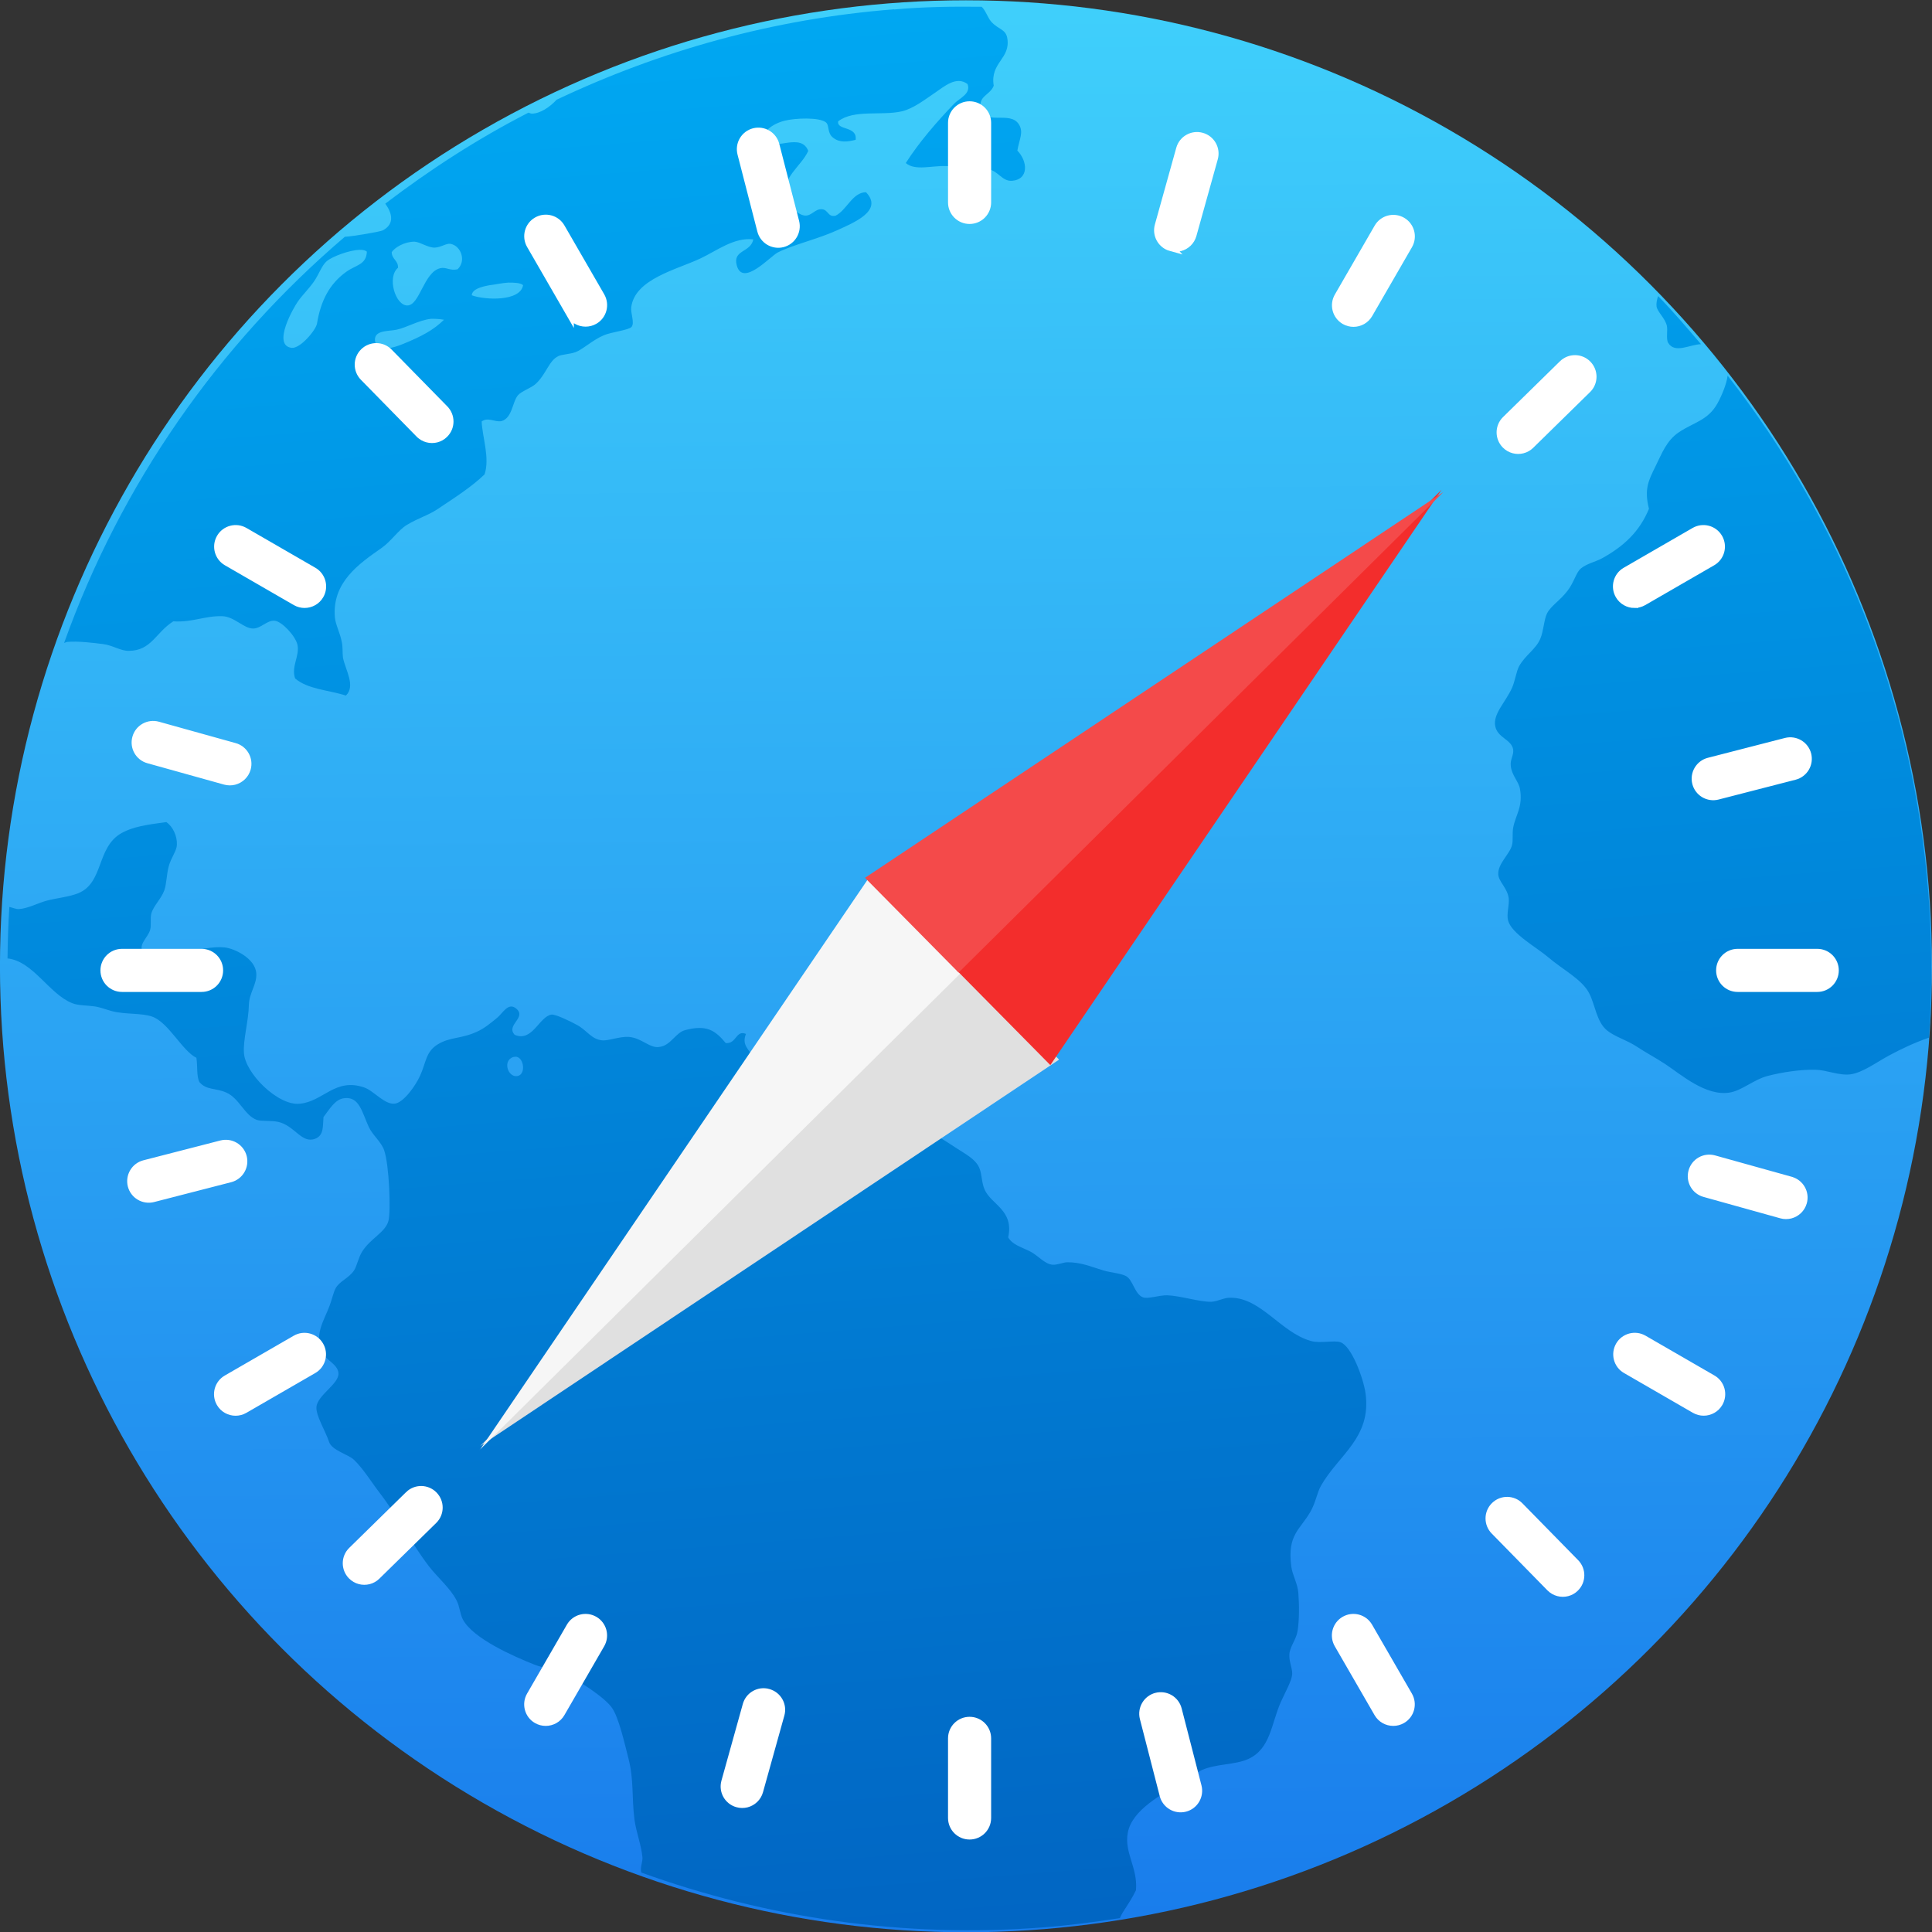 <svg xmlns="http://www.w3.org/2000/svg" viewBox="0 0 48 48"><rect x="0" y="0" width="48" height="48" fill="#333333" stroke="none"/><defs><linearGradient id="0" x1="64.46" x2="60.55" y1="13.252" y2="-36.791" gradientUnits="userSpaceOnUse"><stop stop-color="#0164c2"/><stop offset="1" stop-color="#00a9f3"/></linearGradient><linearGradient id="1" x1="62.6" x2="62.15" y1="11.846" y2="-35.476" gradientUnits="userSpaceOnUse"><stop stop-color="#197dec"/><stop offset="1" stop-color="#3fcffb"/></linearGradient></defs><g transform="matrix(1 0 0 1-38.471 35.822)"><circle cx="62.47" cy="-11.815" r="24" fill="url(#1)"/><path fill="url(#0)" d="m60.687-35.591c-3.01.235-5.821 1.032-8.386 2.246-.178.192-.418.347-.617.346-.027 0-.056-.016-.084-.024-1.26.647-2.444 1.412-3.557 2.261.172.235.238.507-.065.665-.051.027-.708.145-.94.158-3.144 2.683-5.563 6.149-6.974 10.09.027-.006.05-.021.078-.025.259-.024.638.021.892.054.234.029.431.169.631.168.568-0.0.669-.451 1.111-.733.481.03.785-.142 1.219-.128.296.009.532.306.761.306.194.005.347-.208.535-.194.183.014.525.383.571.601.059.272-.161.538-.059.833.311.271.838.289 1.262.426.25-.242-.014-.633-.074-.949-.015-.14-0-.268-.031-.396-.042-.218-.152-.412-.169-.6-.072-.869.601-1.331 1.158-1.72.241-.169.419-.447.629-.574.297-.179.525-.233.77-.397.442-.296.823-.536 1.162-.859.136-.407-.056-.924-.072-1.315.159-.116.315.02.491-.008.275-.08.267-.476.413-.646.085-.097.332-.182.439-.28.261-.24.326-.577.562-.69.084-.042.286-.048.421-.096.177-.062.418-.296.705-.42.187-.082.625-.129.693-.209.083-.099-.029-.351-.008-.491.094-.701 1.122-.929 1.717-1.209.418-.197.836-.53 1.316-.475-.067.335-.517.253-.411.646.146.544.83-.224 1.019-.321.36-.186.992-.332 1.467-.548.417-.191 1.167-.49.724-.949-.339.007-.469.435-.753.583-.2.048-.178-.157-.352-.16-.166-.007-.245.172-.416.157-.17-.015-.427-.26-.469-.455-.107-.505.375-.754.556-1.151-.176-.45-.785-.033-1.185-.184.016-.278.285-.489.602-.567.26-.065.852-.089 1.019.04.096.07.026.269.185.386.167.128.357.099.556.05.046-.354-.473-.225-.434-.46.392-.302 1.08-.133 1.58-.248.288-.066.577-.295.823-.46.234-.159.534-.426.812-.218.09.244-.2.35-.33.485-.435.452-.879.966-1.205 1.478.24.2.637.059 1.017.075.149.008.338.037.496.053.185.018.378-.006.524.02.262.043.352.312.606.292.418-.033.387-.486.129-.75.052-.294.158-.453.041-.647-.218-.362-.88.049-.953-.417-.046-.303.232-.311.325-.547-.096-.585.433-.669.335-1.192-.042-.219-.228-.207-.399-.402-.085-.096-.141-.287-.237-.368-.718-.008-1.442.001-2.172.067m-11.919 5.769h.002c.144.009.328.149.501.148.163-.009.291-.113.393-.094.261.047.399.425.174.633-.198.041-.284-.065-.433-.027-.409.103-.505.928-.817.925-.294-.002-.508-.702-.228-.937.005-.187-.152-.204-.157-.388.079-.119.32-.26.565-.26m-1.368.203c.085-.004.151.012.186.046-.015.329-.272.327-.511.499-.414.296-.634.715-.728 1.286-.027.166-.422.631-.632.604-.492-.064.056-1.01.156-1.15.11-.16.264-.305.395-.49.127-.179.2-.413.327-.517.139-.114.551-.268.807-.279m3.702.815c.155-.001.297.005.365.063-.068.411-.946.373-1.275.252.009-.154.243-.214.442-.25.14-.015.313-.057.468-.065m-1.92.899c.103-.001.21.004.32.024-.263.257-.556.414-1.027.605-.226.091-.62.214-.68-.043-.073-.314.32-.27.53-.315.264-.058.545-.236.857-.271m30.484-.564c-.029.089-.049.177-.038.261.031.146.203.275.255.472.028.104-.024.338.034.43.169.274.538.038.815.032-.347-.406-.693-.813-1.065-1.195m1.726 1.979c-.027.214-.149.5-.251.685-.235.426-.595.473-.96.719-.304.205-.418.517-.58.846-.176.355-.285.57-.163 1.055-.231.563-.618.927-1.163 1.229-.161.088-.388.134-.532.257-.115.097-.166.339-.325.547-.196.255-.412.373-.511.564-.076.147-.085.43-.166.626-.11.267-.378.414-.529.688-.069.126-.102.374-.176.538-.166.367-.477.646-.417.953.059.296.402.322.446.581.015.147-.079.245-.06.405.022.234.194.386.227.565.081.45-.105.647-.166.963-.029.151 0.0.317-.029.435-.057.233-.358.463-.343.732.013.191.223.329.26.595.018.184-.061.389-.015.556.091.327.715.667.993.906.373.319.846.551 1.024.903.15.299.18.702.439.916.192.158.496.242.739.403.226.15.469.277.711.436.395.262 1 .798 1.591.707.308-.047.605-.324.951-.414.356-.093.822-.163 1.189-.154.281.006.582.151.87.114.305-.043.638-.297.974-.477.27-.144.603-.306.973-.434.082-1.176.081-2.374-.014-3.586-.382-4.879-2.194-9.287-4.986-12.861m-38.782 11.09c-.505.067-.836.117-1.114.27-.638.353-.44 1.236-1.084 1.499-.223.091-.536.119-.784.185-.214.057-.469.196-.693.209-.063.004-.154-.036-.234-.054-.026.423-.041.851-.045 1.279.638.071 1.027.879 1.604 1.111.158.064.357.052.556.081.161.023.286.08.442.12.332.084.726.04.994.135.403.142.746.852 1.096 1.022.035.196-.002.465.078.607.175.202.395.137.666.257.325.144.454.571.76.68.106.037.361.011.526.048.415.091.583.549.922.419.222-.085.186-.318.206-.538.138-.175.282-.446.516-.469.378-.049.444.36.611.718.094.202.312.368.383.583.124.372.166 1.512.104 1.745-.074.286-.442.433-.65.76-.098.153-.134.369-.208.478-.135.194-.354.259-.453.436-.056.1-.101.308-.153.44-.153.403-.377.698-.186 1.152.08.187.39.292.408.518.022.266-.526.548-.547.843-.015.219.223.59.314.867.067.209.481.311.618.443.233.224.431.552.651.839.434.564.794 1.266 1.216 1.813.223.286.524.536.681.839.08.153.086.342.159.479.257.476 1.261.915 1.778 1.12.242.095.503.115.726.217.338.155 1.017.59 1.203.861.166.244.305.858.407 1.258.137.529.075.948.15 1.526.044.313.169.62.197.935.001.11-.043.197-.039.31 0.0.019.008.039.009.058 3.107 1.123 6.493 1.636 10.01 1.361.636-.05 1.262-.132 1.881-.229.023-.049.045-.1.075-.146.129-.199.243-.374.325-.547.047-.565-.297-.93-.203-1.429.103-.56.835-.954 1.347-1.243.176-.099.353-.252.497-.315.358-.157.822-.124 1.149-.273.556-.254.568-.873.809-1.416.114-.257.27-.518.283-.696.001-.16-.082-.302-.071-.491.013-.187.166-.359.202-.566.046-.27.044-.66.021-.955-.019-.242-.149-.445-.176-.663-.102-.789.217-.903.477-1.358.13-.226.166-.474.257-.636.435-.773 1.261-1.194 1.112-2.299-.049-.366-.345-1.178-.624-1.274-.16-.055-.51.036-.74-.033-.743-.213-1.237-1.075-1.99-1.073-.161-.007-.301.09-.481.101-.298.004-.759-.149-1.089-.161-.21-.006-.482.1-.612.048-.198-.078-.245-.428-.408-.521-.13-.075-.371-.086-.564-.143-.31-.092-.559-.208-.908-.205-.108.005-.237.07-.363.061-.195-.017-.364-.233-.55-.327-.233-.118-.443-.167-.55-.353.149-.674-.42-.814-.584-1.183-.079-.173-.066-.39-.134-.544-.098-.221-.333-.335-.594-.506-.469-.306-.886-.594-1.524-.623-.281-.014-.547.126-.884.132-.357.005-.828-.271-1.118-.554-.282-.277-.428-.533-.665-.657-.224-.12-.507-.094-.664-.222-.07-.055-.067-.16-.147-.297-.125-.214-.314-.323-.201-.6-.253-.106-.232.252-.502.227-.264-.318-.477-.462-1.01-.321-.243.065-.357.388-.644.418-.234.038-.442-.23-.757-.25-.238-.014-.498.103-.668.085-.265-.032-.362-.242-.613-.38-.184-.101-.538-.27-.636-.259-.306.044-.475.694-.916.502-.226-.245.304-.424.041-.649-.2-.171-.334.11-.474.224-.16.131-.311.259-.493.343-.407.19-.676.128-.991.323-.291.181-.284.445-.431.771-.121.267-.412.665-.622.697-.255.04-.529-.319-.769-.401-.723-.248-1.017.35-1.598.404-.538.062-1.377-.768-1.39-1.277-.021-.31.117-.792.123-1.178.009-.307.203-.507.184-.785-.025-.371-.544-.618-.788-.643-.579-.06-1.345.336-2.02.125-.141-.197.119-.362.173-.568.031-.118-.004-.269.027-.398.057-.2.249-.367.324-.58.056-.163.055-.391.108-.591.062-.228.199-.383.204-.54.007-.208-.09-.439-.262-.562m8.673 5.828c.209.003.268.429.059.48-.226.053-.373-.331-.159-.451.036-.022.072-.026.101-.027v-.002"/><g fill="#fff" stroke="#fff" stroke-width=".185"><path d="m71.877-27.853c.07.04.146.059.221.059.153 0 .302-.079.384-.221l.989-1.712c.122-.212.05-.483-.162-.605-.212-.122-.483-.05-.605.162l-.989 1.712c-.122.212-.05.482.162.605z"/><path d="m79.08-20.81c.075 0 .151-.019.221-.059l1.712-.989c.212-.122.284-.393.162-.605-.122-.212-.393-.284-.605-.162l-1.712.989c-.212.122-.284.393-.162.605.082.142.231.222.384.222z"/><path d="m83.62-12.156h-1.977c-.245 0-.443.198-.443.443 0 .245.198.443.443.443h1.977c.245 0 .443-.198.443-.443 0-.245-.198-.443-.443-.443z"/><path d="m81.02-1.568l-1.712-.989c-.212-.122-.483-.05-.605.162-.122.212-.05.483.162.605l1.712.989c.07.04.146.059.221.059.153 0 .302-.079.384-.221.122-.212.05-.483-.162-.605z"/><path d="m72.48 4.589c-.122-.212-.393-.284-.605-.162-.212.122-.284.393-.162.605l.989 1.712c.082.142.231.221.384.221.075 0 .151-.019.221-.059.212-.122.284-.393.162-.605l-.989-1.712"/><path d="m62.56 6.924c-.245 0-.443.198-.443.443v1.978c0 .245.198.443.443.443.245 0 .443-.198.443-.443v-1.978c0-.245-.198-.443-.443-.443z"/><path d="m53.24 4.427c-.212-.122-.483-.05-.605.162l-.989 1.712c-.122.212-.05.483.162.605.07.04.146.059.221.059.153 0 .302-.079.384-.221l.989-1.712c.122-.212.05-.483-.162-.605z"/><path d="m45.814-2.556l-1.712.989c-.212.122-.284.393-.162.605.082.142.231.221.384.221.075 0 .151-.019.221-.059l1.712-.989c.212-.122.284-.393.162-.605-.122-.212-.393-.285-.605-.162z"/><path d="m43.479-12.156h-1.977c-.245 0-.443.198-.443.443 0 .245.198.443.443.443h1.977c.245 0 .443-.198.443-.443 0-.245-.198-.443-.443-.443z"/><path d="m46.26-21.636l-1.712-.989c-.212-.122-.483-.05-.605.162-.122.212-.05.483.162.605l1.712.989c.07.04.146.059.221.059.153 0 .302-.079.384-.221.122-.212.05-.483-.162-.605z"/><path d="m52.636-28.02c.082.142.231.221.384.221.075 0 .151-.019.221-.059.212-.122.284-.393.162-.605l-.989-1.712c-.122-.212-.393-.284-.605-.162-.212.122-.284.393-.162.605l.989 1.713z"/><path d="m62.56-30.35c.245 0 .443-.198.443-.443v-1.977c0-.245-.198-.443-.443-.443-.245 0-.443.198-.443.443v1.977c0 .245.198.443.443.443z"/><path d="m67.56-29.676c.077.022.156.021.229.003.148-.038.273-.152.317-.31l.531-1.905c.066-.236-.072-.48-.308-.545-.235-.066-.48.072-.545.308l-.531 1.905c-.066.235.072.48.308.545z"/><path d="m76.3-24.65c.073-.019.142-.056.199-.113l1.412-1.384c.175-.171.177-.451.006-.626-.171-.175-.451-.178-.626-.006l-1.412 1.384c-.175.171-.177.451-.006.626.115.117.279.157.427.119z"/><path d="m82.84-17.398l-1.915.493c-.237.061-.379.302-.319.539.061.237.302.379.539.319l1.915-.493c.237-.061.379-.302.319-.539-.061-.237-.302-.379-.539-.319z"/><path d="m82.962-6.496l-1.905-.531c-.236-.066-.48.072-.545.308-.066.236.072.48.308.545l1.905.531c.077.022.156.021.229.003.148-.038.273-.152.317-.31.066-.236-.072-.48-.308-.545z"/><path d="m76.23 1.593c-.171-.175-.451-.178-.626-.006-.175.171-.177.452-.006.626l1.384 1.412c.115.117.279.157.427.119.073-.019.142-.056.199-.113.175-.171.177-.452.006-.626l-1.384-1.412"/><path d="m67.2 6.326c-.237.061-.379.302-.319.539l.493 1.915c.061.237.302.379.539.319.237-.061.379-.302.319-.539l-.493-1.915c-.061-.237-.302-.379-.539-.319"/><path d="m57.56 6.23c-.236-.066-.48.072-.545.308l-.531 1.905c-.066.236.072.48.308.545.078.022.156.021.229.003.148-.038.273-.152.317-.31l.531-1.905c.066-.236-.072-.48-.308-.545z"/><path d="m48.624 1.317l-1.412 1.384c-.175.171-.177.451-.006.626.115.117.279.157.427.119.073-.019.142-.056.199-.113l1.412-1.384c.175-.171.177-.451.006-.626-.171-.175-.452-.178-.626-.006z"/><path d="m43.971-7.398l-1.915.493c-.237.061-.379.302-.319.539.061.237.302.379.539.319l1.915-.493c.237-.061.379-.302.319-.539-.061-.237-.303-.379-.539-.319z"/><path d="m44.3-17.271l-1.905-.531c-.236-.065-.48.072-.545.308-.066.236.072.48.308.545l1.905.531c.078.021.156.021.229.002.148-.038.273-.152.317-.31.066-.236-.072-.48-.308-.545z"/><path d="m48.887-25.04c.115.117.279.157.427.119.073-.019.142-.056.199-.113.175-.171.177-.451.006-.626l-1.384-1.412c-.171-.175-.451-.178-.626-.006-.175.171-.177.451-.006.626l1.384 1.412z"/><path d="m57.916-29.772c.237-.061.379-.302.319-.539l-.493-1.915c-.061-.237-.302-.379-.539-.319-.237.061-.379.302-.319.539l.493 1.915c.061.237.302.379.539.319z"/></g><path fill="#e0e0e0" d="m62.46-11.848l-12.06 11.953 14.384-9.601c-.954-.965-1.909-1.93-2.328-2.353"/><path fill="#f6f6f6" d="m50.39.198l12.06-11.953c-.955-.965-1.91-1.93-2.328-2.353l-9.729 14.307"/><path fill="#f32d2c" d="m95.34 95.34l35.22-35.22-29.35 41.09z" transform="matrix(.369.031.027.37 24.487-49.945)"/><path fill="#f44a4a" d="m130.56 60.12l-41.09 29.35 5.87 5.87 35.22-35.22" transform="matrix(.369.031.027.37 24.532-49.89)"/></g></svg>
